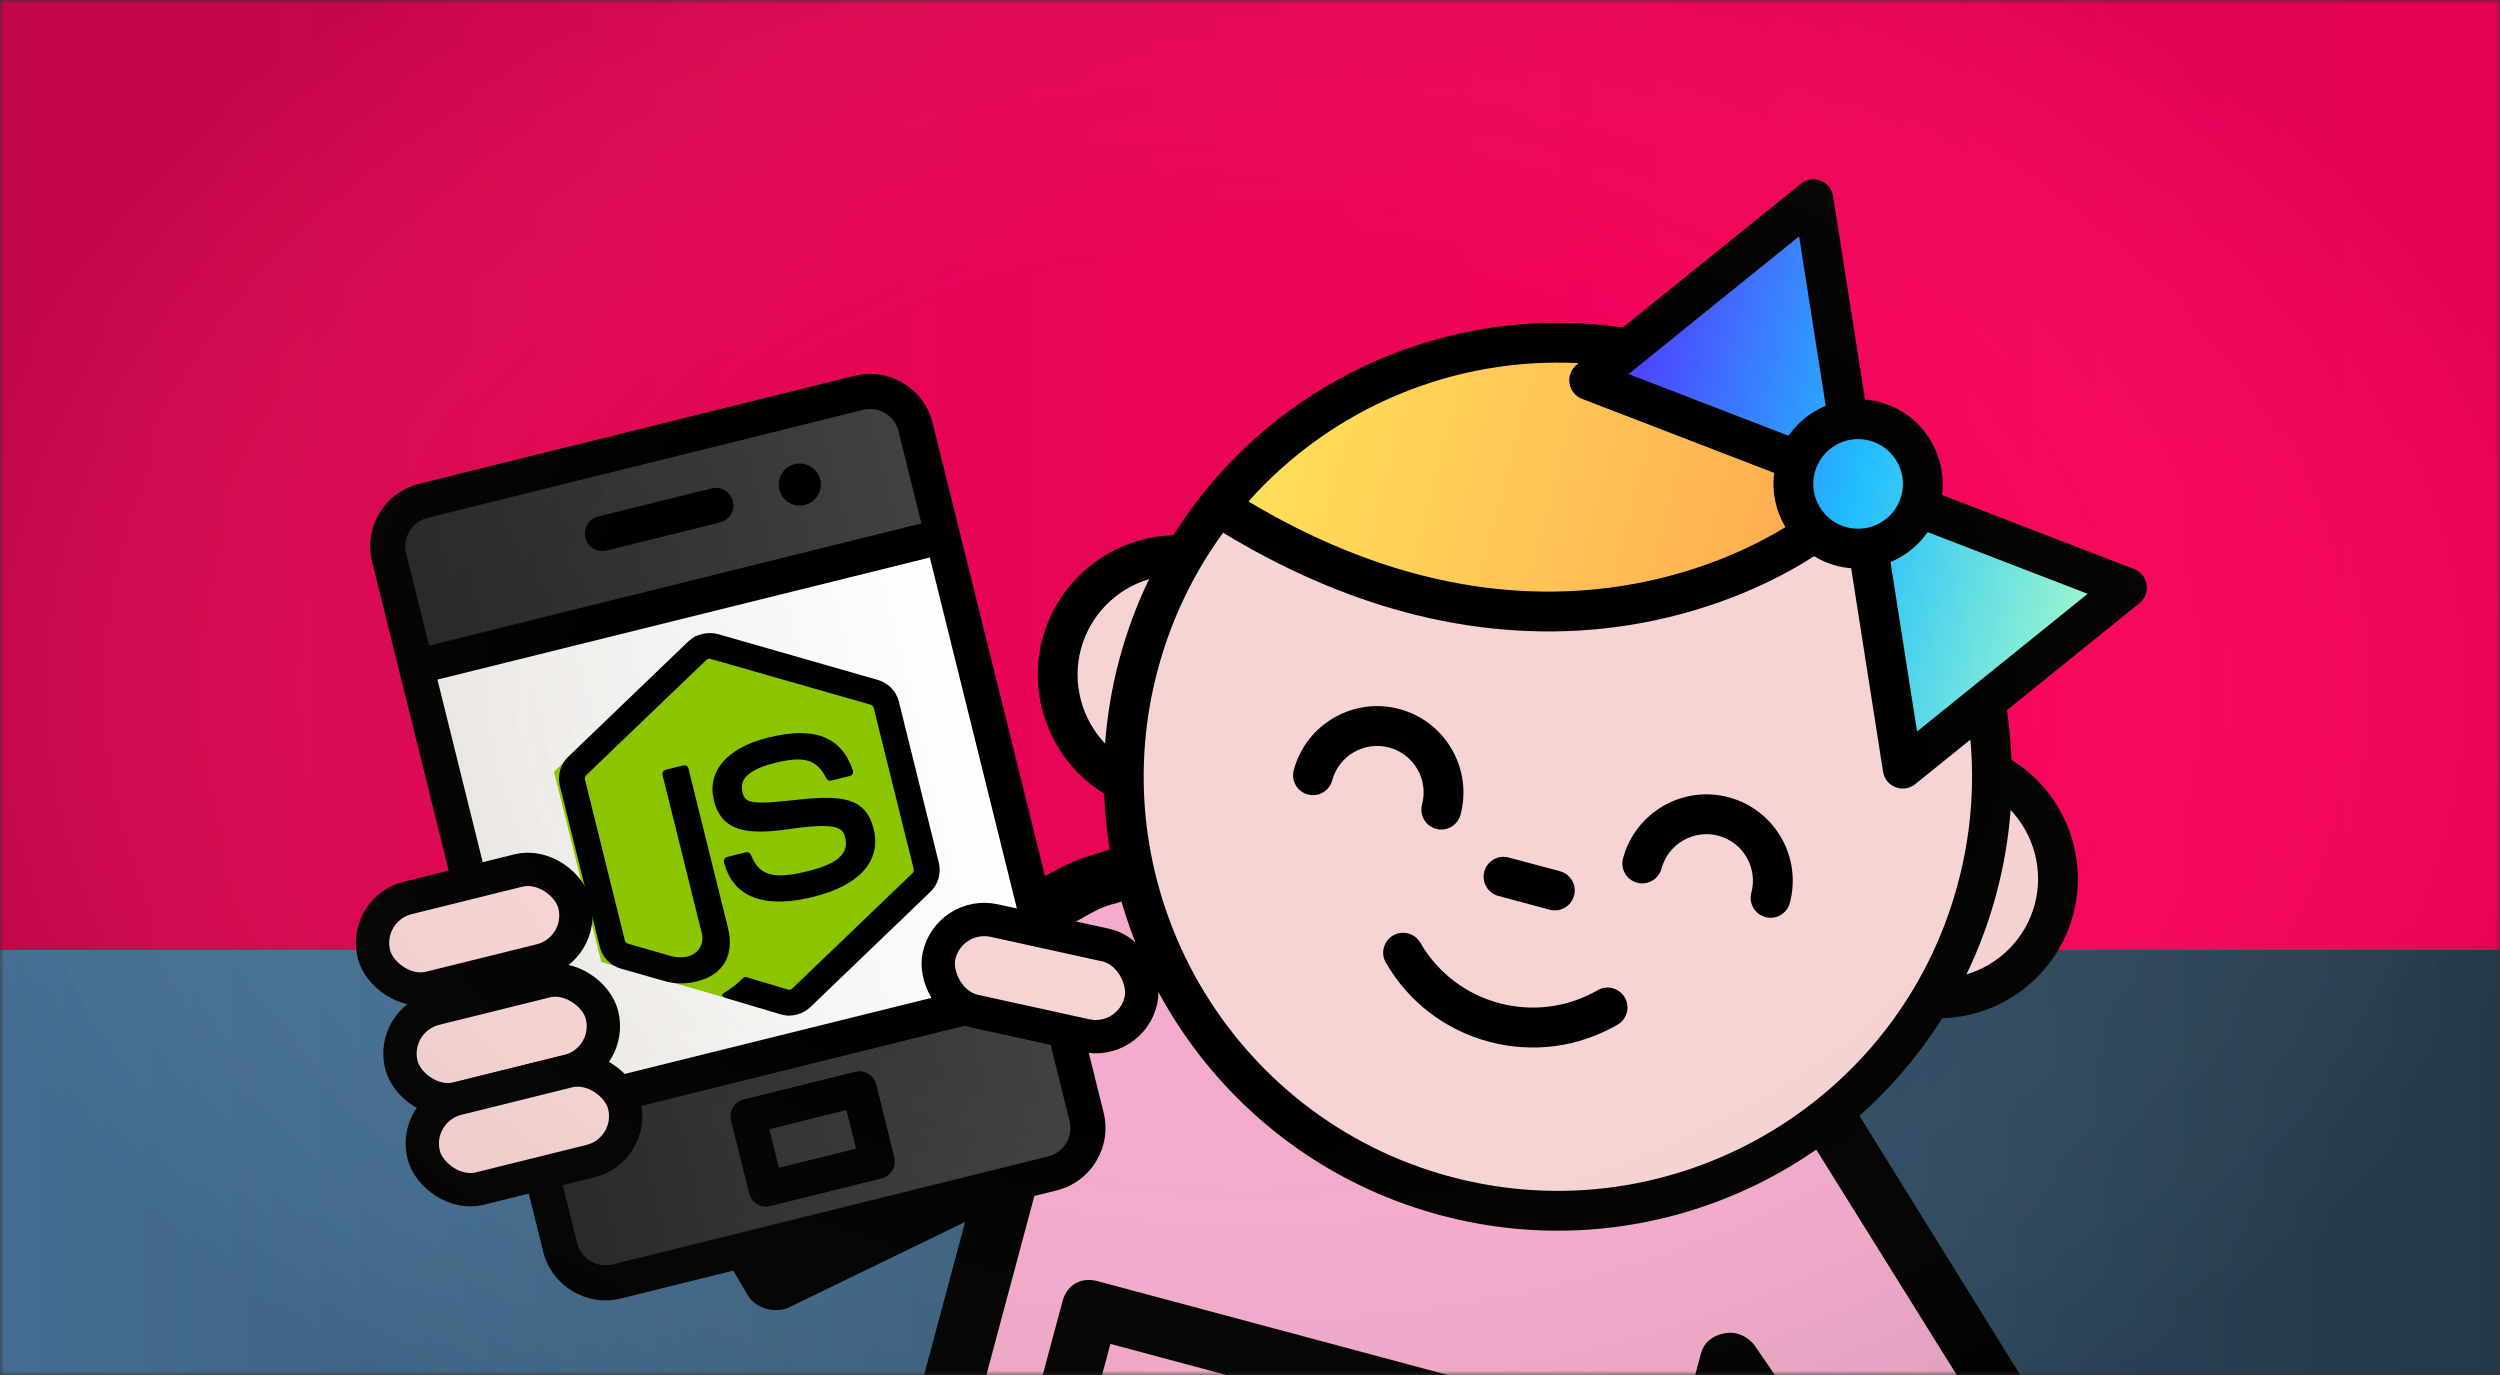 <svg width="300" height="165" viewBox="0 0 300 165" fill="none" xmlns="http://www.w3.org/2000/svg">
<rect x="0" y="0" width="300" height="165" fill="#333333" stroke="none"/>
<mask id="mask0" mask-type="alpha" maskUnits="userSpaceOnUse" x="0" y="0" width="300" height="165">
<rect width="300" height="165" fill="#C4C4C4"/>
</mask>
<g mask="url(#mask0)">
<rect width="300" height="165" fill="url(#paint0_linear)"/>
<rect y="114" width="300" height="81" fill="url(#paint1_linear)"/>
<path d="M121.608 140.193L93.1 153.198L81.084 132.671C96.62 125.017 125.686 103.959 144.448 103.982C160.952 104.002 185.83 109.857 203.982 119.934C218.504 127.996 220.478 133.599 219.65 135.393L247.236 177.191L225.204 188.595L207.018 163.078L169.484 303.159C167.924 305.869 162.546 310.684 153.519 308.265C144.491 305.846 142.112 298.953 142.051 295.809L154.146 250.672C152.824 246.008 148.428 236.211 141.424 234.334C134.42 232.458 127.661 239.265 125.157 242.904L113.062 288.041C110.983 290.612 104.724 295.191 96.319 292.939C87.914 290.687 84.653 283.557 84.073 280.274L121.608 140.193Z" fill="#F4ABCE" stroke="black"/>
<path d="M249.237 175.978L220.904 130.307C219.932 128.623 218.628 126.85 217.234 125.409C214.78 122.616 211.904 120.066 208.761 118.512C204.931 116.58 201.22 114.827 197.572 113.236C197.246 112.575 196.644 112.062 195.949 111.876C182.868 106.236 170.251 102.855 156.435 101.288C155.757 101.107 155.15 101.279 154.538 101.663C150.731 101.257 146.797 100.972 142.685 100.807C139.186 100.581 135.51 101.02 131.567 102.454C129.64 103.005 128.045 103.646 126.361 104.618L78.656 129.915C77.814 130.401 77.304 130.976 77.037 131.972C76.77 132.969 76.924 133.722 77.41 134.563L89.896 155.703C90.957 157.055 92.949 157.589 94.545 156.949L115.815 146.633L81.739 273.806C79.07 283.768 85.146 294.293 95.108 296.962C105.069 299.631 115.594 293.555 118.263 283.593L128.495 245.408C130.007 239.763 135.48 236.604 141.125 238.116C146.77 239.629 149.93 245.102 148.418 250.746L138.186 288.931C135.517 298.893 141.594 309.418 151.555 312.087C161.516 314.756 172.041 308.679 174.71 298.718L208.786 171.546L222.203 191.867C223.264 193.219 225.256 193.753 226.941 192.781L247.992 180.627C248.834 180.141 249.344 179.566 249.611 178.57C249.878 177.574 249.724 176.82 249.237 175.978ZM189.278 116.85L178.811 129.348C175.929 132.135 172.253 132.574 169.596 131.862C165.943 130.883 163.732 128.511 163.205 125.167L160.39 109.11C170.375 110.362 179.672 112.853 189.278 116.85ZM226.574 184.853L210.46 161.317C209.642 160.386 208.402 159.699 206.896 160.007C205.39 160.315 204.459 161.133 204.103 162.461L168.07 296.939C166.379 303.248 159.643 307.137 153.334 305.447C147.025 303.756 143.136 297.02 144.826 290.711L155.058 252.526C157.549 243.229 152.202 233.966 142.904 231.475C133.607 228.984 124.345 234.331 122.186 243.718L112.043 281.571C110.353 287.879 103.617 291.769 97.307 290.078C90.998 288.388 87.109 281.652 88.8 275.343L124.833 140.865C125.189 139.537 124.792 138.363 123.641 137.343C122.402 136.655 121.074 136.299 119.811 137.028L94.42 149.442L85.337 134.197L129.852 110.18C131.115 109.451 132.378 108.722 133.884 108.413C136.653 107.376 139.577 107.091 142.411 107.139C146.192 107.309 149.816 107.57 153.322 107.932L156.516 126.222C157.416 132.157 161.839 136.901 167.816 138.503C173.793 140.104 179.995 138.207 183.5 133.096L195.325 119.153C198.642 120.625 202.019 122.25 205.499 124.044C207.978 125.42 210.367 127.128 212.247 129.411C213.308 130.762 214.369 132.115 215.099 133.378L241.73 176.102L226.574 184.853Z" fill="black"/>
<path d="M191.473 169.753L131.705 153.738C129.713 153.204 128.029 154.177 127.495 156.169L120.377 182.733C118.865 188.377 122.024 193.851 127.669 195.363L174.156 207.819C179.8 209.332 185.273 206.172 186.786 200.527L193.904 173.963C194.437 171.971 193.465 170.287 191.473 169.753ZM180.145 198.747C179.611 200.74 177.927 201.712 175.935 201.178L129.449 188.722C127.456 188.188 126.484 186.504 127.018 184.512L133.246 161.269L186.373 175.504L180.145 198.747Z" fill="black"/>
<path d="M232.999 119.655C221.263 139.854 197.064 150.542 173.417 144.206C149.769 137.87 134.157 116.515 134.092 93.153C129.203 90.024 126.672 83.986 128.254 78.081C129.791 72.344 134.754 68.439 140.351 67.978C151.697 46.694 176.575 35.232 200.872 41.743C225.168 48.253 240.982 70.618 240.166 94.723C244.783 97.922 247.128 103.784 245.591 109.521C244.009 115.426 238.797 119.39 232.999 119.655Z" fill="#F6D4D4"/>
<path d="M145.281 59.845C157.954 43.348 179.748 35.197 201.093 40.916C211.093 43.596 219.656 48.961 226.214 56.028C213.077 71.587 191.098 78.978 169.424 73.171C160.043 70.657 151.85 65.974 145.281 59.845Z" fill="url(#paint2_linear)"/>
<path d="M191.885 45.534L216.817 25.203L221.883 50.915C223.848 51.294 228.125 52.411 229.512 53.845C230.899 55.279 230.837 59.366 230.633 61.231L254.234 70.654L228.557 92.115L224.236 65.273C222.812 65.63 219.413 65.752 217.212 63.391C215.011 61.03 214.997 57.336 215.265 55.784L191.885 45.534Z" fill="url(#paint3_linear)" stroke="black"/>
<path d="M167.936 85.087C162.419 83.609 156.728 86.895 155.25 92.412C154.909 93.686 155.665 94.996 156.939 95.337C158.214 95.679 159.524 94.922 159.865 93.648C160.661 90.676 163.727 88.906 166.7 89.702C169.672 90.499 171.442 93.564 170.646 96.537C170.305 97.811 171.061 99.121 172.335 99.463C173.61 99.804 174.919 99.048 175.261 97.773C176.739 92.256 173.453 86.566 167.936 85.087Z" fill="black"/>
<path d="M194.766 103C196.244 97.483 201.935 94.197 207.452 95.675C212.969 97.154 216.255 102.845 214.777 108.362C214.435 109.636 213.125 110.392 211.851 110.051C210.576 109.709 209.82 108.399 210.162 107.125C210.958 104.153 209.188 101.087 206.215 100.29C203.243 99.494 200.177 101.264 199.38 104.236C199.039 105.511 197.729 106.267 196.455 105.926C195.18 105.584 194.424 104.274 194.766 103Z" fill="black"/>
<path d="M194.975 119.701C194.315 118.559 192.855 118.167 191.712 118.827C184.275 123.12 174.732 120.564 170.439 113.127C169.779 111.984 168.318 111.593 167.176 112.253C166.033 112.912 165.641 114.373 166.301 115.516C169.021 120.227 173.409 123.595 178.657 125.002C183.905 126.408 189.39 125.685 194.101 122.965C195.244 122.305 195.635 120.844 194.975 119.701Z" fill="black"/>
<path d="M181.04 102.899L187.198 104.549C188.473 104.891 189.229 106.201 188.887 107.475C188.546 108.749 187.236 109.506 185.961 109.164L179.803 107.514C178.529 107.173 177.773 105.863 178.114 104.588C178.456 103.314 179.765 102.558 181.04 102.899Z" fill="black"/>
<path fill-rule="evenodd" clip-rule="evenodd" d="M241.388 91.187C241.313 89.196 241.126 87.206 240.83 85.218L256.741 72.376C257.405 71.84 257.733 70.99 257.6 70.147C257.468 69.303 256.896 68.595 256.1 68.288L233.037 59.394C233.694 54.42 230.573 49.595 225.599 48.262C225 48.102 224.4 48.002 223.803 47.953L219.971 23.533C219.839 22.69 219.267 21.982 218.47 21.674C217.671 21.366 216.774 21.508 216.11 22.045L194.733 39.304C175.644 36.521 156.414 44.102 144.324 59.262C143.051 60.859 141.878 62.518 140.801 64.232C133.489 64.437 127.021 69.463 125.098 76.639C123.174 83.819 126.267 91.409 132.502 95.241C133.383 118.486 149.223 139.495 172.84 145.823C196.457 152.151 220.679 141.877 233.065 122.186C240.38 121.987 246.854 116.961 248.778 109.779C250.701 102.603 247.614 95.02 241.388 91.187ZM129.713 77.876C130.812 73.773 133.989 70.653 137.89 69.494C136.414 72.557 135.22 75.767 134.324 79.111C133.42 82.485 132.86 85.87 132.612 89.231C129.808 86.277 128.612 81.982 129.713 77.876ZM231.319 63.852L250.52 71.256L230.048 87.781L226.859 67.446C228.64 66.705 230.199 65.466 231.319 63.852ZM224.362 52.877C227.226 53.644 228.932 56.599 228.165 59.463C227.397 62.328 224.443 64.034 221.578 63.266C218.714 62.498 217.008 59.544 217.775 56.679C218.543 53.815 221.497 52.109 224.362 52.877ZM215.892 28.361L219.084 48.695C217.302 49.436 215.742 50.676 214.622 52.289L195.422 44.888L215.892 28.361ZM189.439 43.578L189.201 43.77C188.537 44.307 188.21 45.157 188.342 45.999C188.474 46.843 189.046 47.551 189.843 47.858L212.903 56.748C212.597 59.065 213.11 61.348 214.249 63.262C211.163 65.151 205.334 68.161 197.371 69.813C190.219 71.297 182.811 71.383 175.353 70.069C166.872 68.573 158.292 65.245 149.811 60.175C159.862 48.887 174.48 42.813 189.439 43.578ZM174.077 141.208C147.61 134.116 131.848 106.815 138.939 80.348C140.541 74.37 143.176 68.856 146.777 63.927C153.994 68.308 161.305 71.502 168.602 73.458C170.578 73.987 172.553 74.426 174.524 74.773C182.58 76.193 190.594 76.099 198.341 74.491C207.819 72.525 214.523 68.799 217.688 66.744C218.495 67.236 219.383 67.625 220.341 67.882C220.94 68.042 221.541 68.142 222.139 68.191L225.968 92.609C226.1 93.452 226.673 94.16 227.469 94.467C227.549 94.498 227.629 94.524 227.711 94.546C228.443 94.742 229.232 94.58 229.829 94.097L236.445 88.758C236.971 94.551 236.468 100.357 234.937 106.071C227.845 132.537 200.543 148.299 174.077 141.208ZM235.974 116.928C237.441 113.892 238.648 110.68 239.551 107.307C240.448 103.961 241.022 100.586 241.275 97.199C244.071 100.152 245.262 104.44 244.163 108.543C243.062 112.65 239.88 115.772 235.974 116.928Z" fill="black"/>
<rect x="43.625" y="59.711" width="67.582" height="99.234" rx="12" transform="rotate(-13.926 43.625 59.711)" fill="url(#paint4_linear)"/>
<rect x="51.263" y="79.852" width="62.449" height="54.75" transform="rotate(-13.926 51.263 79.852)" fill="url(#paint5_linear)"/>
<path d="M83.429 76.283L106.035 82.797L111.696 105.631L94.752 121.951L72.147 115.437L66.485 92.603L83.429 76.283Z" fill="#8BC500"/>
<path fill-rule="evenodd" clip-rule="evenodd" d="M107.315 138.867C107.594 139.994 106.907 141.136 105.779 141.415L92.436 144.724C91.308 145.003 90.167 144.315 89.888 143.188L87.727 134.474C87.448 133.346 88.135 132.205 89.263 131.926L102.605 128.617C103.733 128.338 104.874 129.026 105.154 130.153L107.315 138.867ZM102.724 137.837L101.576 133.208L92.318 135.504L93.466 140.133L102.724 137.837Z" fill="black"/>
<path d="M71.775 61.98L85.39 58.605C86.518 58.325 87.659 59.013 87.939 60.14C88.218 61.268 87.531 62.409 86.403 62.689L72.788 66.065C71.66 66.344 70.519 65.657 70.24 64.529C69.96 63.401 70.648 62.26 71.775 61.98Z" fill="black"/>
<path d="M96.579 60.599C97.932 60.264 98.758 58.895 98.422 57.541C98.086 56.188 96.717 55.362 95.364 55.698C94.01 56.034 93.185 57.403 93.521 58.756C93.856 60.11 95.225 60.935 96.579 60.599Z" fill="black"/>
<path fill-rule="evenodd" clip-rule="evenodd" d="M102.562 45.098L50.282 58.061C46.153 59.084 43.627 63.276 44.651 67.405L65.176 150.182C66.199 154.311 70.391 156.837 74.52 155.814L126.8 142.851C130.929 141.827 133.456 137.635 132.432 133.506L111.907 50.729C110.883 46.6 106.691 44.074 102.562 45.098ZM128.347 134.519C128.813 136.396 127.665 138.301 125.788 138.766L73.508 151.729C71.631 152.195 69.725 151.046 69.26 149.169L65.861 135.46L124.948 120.809L128.347 134.519ZM64.848 131.376L52.493 81.549L111.581 66.898L123.935 116.725L64.848 131.376ZM110.568 62.814L51.481 77.465L48.735 66.393C48.27 64.516 49.418 62.61 51.295 62.145L103.575 49.182C105.452 48.717 107.357 49.865 107.823 51.742L110.568 62.814Z" fill="black"/>
<path fill-rule="evenodd" clip-rule="evenodd" d="M95.577 121.758L95.583 121.757L95.58 121.761L95.593 121.758C96.243 121.597 96.808 121.273 97.24 120.853L111.65 107.018L111.665 107.005C112.558 106.129 112.978 104.822 112.659 103.525L107.868 84.203C107.543 82.909 106.563 81.954 105.348 81.594L86.138 76.088L86.16 76.093C85.56 75.933 84.908 75.916 84.26 76.077C83.612 76.238 83.046 76.554 82.605 76.964L68.191 90.808L68.176 90.821C67.284 91.693 66.863 92.996 67.182 94.291L71.973 113.615C72.295 114.913 73.276 115.873 74.493 116.233L79.493 117.657C80.758 118.061 82.149 118.13 83.535 117.786C83.558 117.781 83.581 117.775 83.602 117.769C83.623 117.763 83.642 117.758 83.661 117.753C86.823 116.969 88.166 114.613 87.343 111.292L82.612 92.213C82.546 91.945 82.274 91.783 82.007 91.85L82.005 91.85L79.873 92.379L79.867 92.38C79.6 92.447 79.436 92.718 79.502 92.984L84.232 112.063C84.597 113.534 83.431 115.379 80.624 114.754L75.36 113.246L75.358 113.245C75.179 113.196 75.033 113.057 74.985 112.864L70.195 93.544C70.148 93.349 70.212 93.154 70.347 93.021L84.754 79.198L84.753 79.2C84.82 79.137 84.904 79.09 84.998 79.067C85.091 79.043 85.187 79.046 85.272 79.069L104.472 84.558L104.474 84.559C104.652 84.614 104.797 84.758 104.847 84.95L109.636 104.266L109.637 104.27C109.685 104.461 109.625 104.653 109.494 104.787L95.079 118.62L95.082 118.617C95.014 118.679 94.93 118.726 94.835 118.749C94.739 118.773 94.643 118.77 94.559 118.749L89.614 117.269L89.617 117.271C89.536 117.242 89.448 117.236 89.36 117.258C89.299 117.273 89.244 117.299 89.198 117.333C89.208 117.323 89.219 117.313 89.229 117.302L89.189 117.34C89.192 117.338 89.195 117.336 89.198 117.333C88.549 117.995 87.814 118.585 86.936 119.12C86.685 119.285 86.316 119.55 87.269 119.811L93.704 121.725L93.684 121.72C94.28 121.896 94.929 121.919 95.577 121.758ZM86.882 103.46C87.609 106.392 90.067 109.49 97.658 107.608L97.662 107.603C103.16 106.24 105.772 103.287 104.839 99.49C103.908 95.734 101.127 95.364 95.622 95.977C90.057 96.599 89.418 96.367 89.104 95.102C88.846 94.059 88.963 92.55 92.954 91.561C96.517 90.677 98.021 91.121 99.159 93.395L99.16 93.4C99.265 93.611 99.506 93.73 99.742 93.671L101.977 93.117C102.254 93.048 102.423 92.769 102.354 92.49C102.35 92.476 102.347 92.46 102.341 92.447C100.965 88.384 97.736 87.132 92.177 88.51C87.237 89.735 84.805 92.561 85.675 96.069C86.619 99.876 89.814 100.197 94.678 99.494C100.496 98.644 101.142 99.365 101.42 100.487C101.902 102.431 100.555 103.644 96.9 104.551C92.309 105.689 91.013 104.784 90.108 102.578L90.107 102.576C90.008 102.346 89.756 102.214 89.505 102.276L89.503 102.276L87.26 102.833L87.256 102.834C86.98 102.902 86.812 103.181 86.881 103.458L86.882 103.46Z" fill="black"/>
<rect x="43.529" y="109.092" width="24.809" height="11.121" rx="5.561" transform="rotate(-13.926 43.529 109.092)" fill="#F6D4D4" stroke="black" stroke-width="4"/>
<rect x="46.823" y="122.377" width="24.809" height="11.121" rx="5.561" transform="rotate(-13.926 46.823 122.377)" fill="#F6D4D4" stroke="black" stroke-width="4"/>
<rect x="49.5" y="133.171" width="24.809" height="11.121" rx="5.561" transform="rotate(-13.926 49.5 133.171)" fill="#F6D4D4" stroke="black" stroke-width="4"/>
<rect x="113.875" y="109.277" width="24.809" height="11.121" rx="5.561" transform="rotate(12.386 113.875 109.277)" fill="#F6D4D4" stroke="black" stroke-width="4"/>
<rect width="300" height="165" fill="url(#paint6_radial)"/>
</g>
<defs>
<linearGradient id="paint0_linear" x1="0" y1="82.5" x2="300" y2="82.5" gradientUnits="userSpaceOnUse">
<stop stop-color="#D70652"/>
<stop offset="1" stop-color="#FF025E"/>
</linearGradient>
<linearGradient id="paint1_linear" x1="0" y1="154.5" x2="300" y2="154.5" gradientUnits="userSpaceOnUse">
<stop stop-color="#4B79A1"/>
<stop offset="1" stop-color="#283E51"/>
</linearGradient>
<linearGradient id="paint2_linear" x1="148.659" y1="47.237" x2="223.217" y2="67.214" gradientUnits="userSpaceOnUse">
<stop stop-color="#FFE259"/>
<stop offset="1" stop-color="#FFA751"/>
</linearGradient>
<linearGradient id="paint3_linear" x1="190.667" y1="50.079" x2="255.12" y2="67.349" gradientUnits="userSpaceOnUse">
<stop stop-color="#5433FF"/>
<stop offset="0.5" stop-color="#20BDFF"/>
<stop offset="1" stop-color="#A5FECB"/>
</linearGradient>
<linearGradient id="paint4_linear" x1="43.625" y1="109.329" x2="111.206" y2="109.329" gradientUnits="userSpaceOnUse">
<stop stop-color="#232526"/>
<stop offset="1" stop-color="#414345"/>
</linearGradient>
<linearGradient id="paint5_linear" x1="51.263" y1="107.227" x2="113.712" y2="107.227" gradientUnits="userSpaceOnUse">
<stop stop-color="#ECE9E6"/>
<stop offset="1" stop-color="white"/>
</linearGradient>
<radialGradient id="paint6_radial" cx="0" cy="0" r="1" gradientUnits="userSpaceOnUse" gradientTransform="translate(150 82.5) rotate(179.822) scale(160.501 108.572)">
<stop offset="0.478" stop-color="#F6EEBA" stop-opacity="0"/>
<stop offset="1" stop-opacity="0.1"/>
</radialGradient>
</defs>
</svg>
